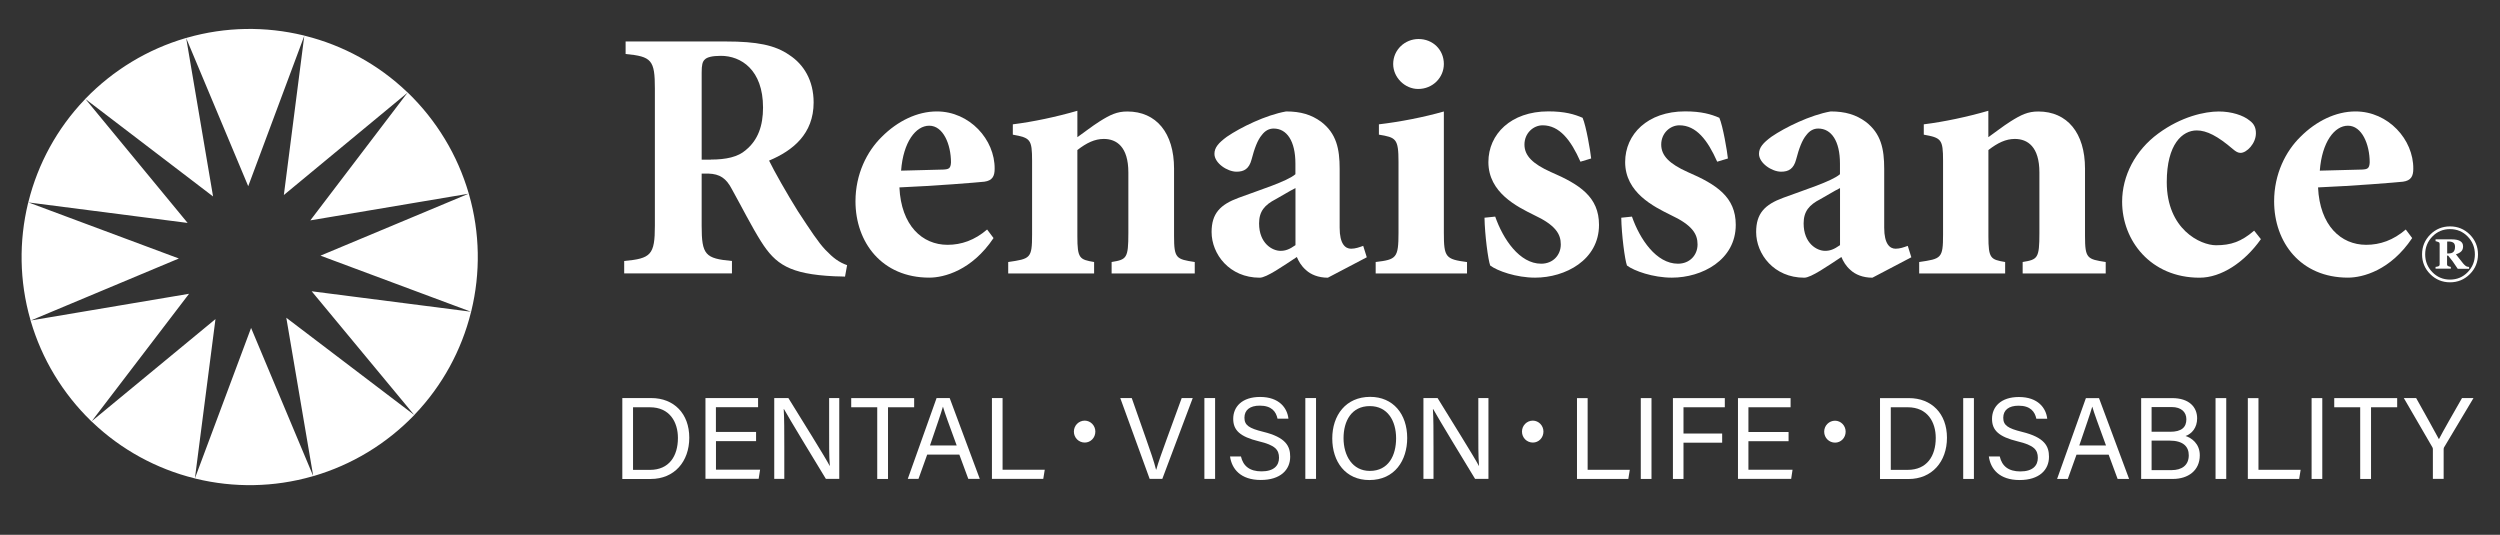 <?xml version="1.0" encoding="utf-8"?>
<!-- Generator: Adobe Illustrator 17.0.0, SVG Export Plug-In . SVG Version: 6.00 Build 0)  -->
<!DOCTYPE svg PUBLIC "-//W3C//DTD SVG 1.1//EN" "http://www.w3.org/Graphics/SVG/1.1/DTD/svg11.dtd">
<svg version="1.1" id="Layer_1" xmlns="http://www.w3.org/2000/svg" xmlns:xlink="http://www.w3.org/1999/xlink" x="0px" y="0px"
	 width="201px" height="43px" viewBox="0 0 201 43" enable-background="new 0 0 201 43" xml:space="preserve">
<rect x="0" y="0" width="201" height="43" fill="#333333" stroke="none"/>
<path fill="#FFFFFF" d="M67.94,22.239c-0.172,0-0.516-0.026-0.861-0.026c-3.615-0.172-4.731-0.975-5.879-2.78
	c-0.746-1.174-1.523-2.723-2.352-4.215c-0.459-0.887-0.975-1.231-1.893-1.262h-0.542v4.189c0,2.352,0.287,2.639,2.436,2.838v1.001
	h-8.664v-1.001c2.149-0.198,2.467-0.485,2.467-2.838V7.122c0-2.295-0.261-2.582-2.353-2.78V3.335h8.059
	c2.493,0,3.959,0.287,5.107,1.09c1.148,0.746,1.951,2.034,1.951,3.813c0,2.525-1.664,3.87-3.583,4.674
	c0.402,0.835,1.492,2.754,2.321,4.074c1.033,1.575,1.633,2.493,2.206,3.098c0.631,0.662,1.09,1.001,1.747,1.236L67.94,22.239z
	 M57.159,12.829c1.205,0,2.18-0.204,2.812-0.772c0.975-0.803,1.377-1.951,1.377-3.411c0-3.041-1.779-4.157-3.385-4.157
	c-0.72,0-1.122,0.115-1.288,0.287c-0.203,0.172-0.261,0.459-0.261,1.059v7h0.746V12.829z"/>
<path fill="#FFFFFF" d="M79.881,19.14c-1.747,2.608-3.985,3.182-5.164,3.182c-3.813,0-5.936-2.838-5.936-6.139
	c0-2.18,0.918-4.016,2.123-5.19c1.262-1.262,2.838-2.034,4.418-2.034c2.639,0,4.674,2.264,4.648,4.616
	c0,0.574-0.172,0.944-0.829,1.033c-0.516,0.057-4.016,0.344-6.828,0.459c0.141,3.067,1.836,4.616,3.87,4.616
	c1.116,0,2.18-0.37,3.182-1.231L79.881,19.14z M72.448,13.721c1.174-0.031,2.238-0.057,3.411-0.089
	c0.428-0.026,0.574-0.089,0.6-0.574c0-1.461-0.631-2.952-1.747-2.952C73.626,10.106,72.62,11.425,72.448,13.721z"/>
<path fill="#FFFFFF" d="M89.374,21.983v-0.918c1.205-0.198,1.346-0.287,1.346-2.321v-4.877c0-2.066-0.944-2.697-1.977-2.697
	c-0.72,0-1.377,0.313-2.123,0.892V19c0,1.779,0.172,1.867,1.346,2.066v0.918H81.06v-0.918c1.779-0.261,1.92-0.287,1.92-2.206v-5.941
	c0-1.721-0.141-1.836-1.549-2.092V9.996c1.633-0.203,3.5-0.6,5.19-1.09v2.123c0.574-0.402,1.148-0.861,1.779-1.262
	c0.861-0.542,1.403-0.803,2.238-0.803c2.326,0,3.756,1.721,3.756,4.59v5.42c0,1.805,0.172,1.862,1.664,2.092v0.918H89.374z"/>
<path fill="#FFFFFF" d="M106.759,22.327c-0.772,0-1.377-0.261-1.747-0.605c-0.402-0.344-0.6-0.72-0.746-1.059
	c-1.091,0.715-2.436,1.664-2.984,1.664c-2.436,0-3.87-1.893-3.87-3.672c0-1.492,0.689-2.206,2.18-2.754
	c1.695-0.631,3.902-1.32,4.559-1.894v-0.861c0-1.805-0.689-2.811-1.748-2.811c-0.37,0-0.688,0.172-0.949,0.516
	c-0.344,0.402-0.6,1.09-0.829,1.977c-0.198,0.746-0.6,0.976-1.205,0.976c-0.746,0-1.779-0.689-1.779-1.434
	c0-0.516,0.344-0.892,1.002-1.377c1.09-0.746,3.124-1.747,4.762-2.034c1.174,0,2.034,0.261,2.812,0.829
	c1.236,0.944,1.491,2.18,1.491,3.787v4.731c0,1.32,0.459,1.69,0.918,1.69c0.345,0,0.658-0.115,0.976-0.23l0.287,0.918
	L106.759,22.327z M104.151,15.124c-0.516,0.256-1.002,0.574-1.575,0.887c-0.892,0.459-1.346,0.975-1.346,1.951
	c0,1.607,1.064,2.206,1.721,2.206c0.402,0,0.715-0.115,1.205-0.459v-4.585H104.151z"/>
<path fill="#FFFFFF" d="M110.604,21.983v-0.918c1.663-0.198,1.836-0.313,1.836-2.353v-5.68c0-1.894-0.199-1.977-1.576-2.207V9.996
	c1.722-0.203,3.615-0.574,5.222-1.033v9.754c0,1.977,0.141,2.123,1.862,2.353v0.918h-7.344V21.983z M112.012,5.145
	c0-1.148,0.949-2.008,2.039-2.008c1.148,0,2.035,0.861,2.035,2.008c0,1.09-0.892,2.008-2.066,2.008
	C112.956,7.154,112.012,6.236,112.012,5.145z"/>
<path fill="#FFFFFF" d="M127.068,13.001c-0.772-1.747-1.69-2.926-3.041-2.926c-0.746,0-1.461,0.631-1.461,1.549
	c0,0.892,0.658,1.549,2.123,2.207c2.327,1.002,3.871,2.008,3.871,4.246c0,2.838-2.723,4.246-5.133,4.246
	c-1.523,0-3.041-0.542-3.615-0.975c-0.172-0.459-0.433-2.467-0.459-3.844l0.861-0.089c0.631,1.805,1.951,3.787,3.698,3.787
	c0.944,0,1.575-0.688,1.575-1.549c0-0.829-0.401-1.549-2.18-2.378c-1.32-0.657-3.641-1.779-3.641-4.246
	c0-2.238,1.805-4.074,4.82-4.074c1.32,0,2.092,0.23,2.754,0.516c0.287,0.657,0.631,2.697,0.689,3.271L127.068,13.001z"/>
<path fill="#FFFFFF" d="M138.063,13.001c-0.772-1.747-1.69-2.926-3.041-2.926c-0.746,0-1.46,0.631-1.46,1.549
	c0,0.892,0.657,1.549,2.123,2.207c2.326,1.002,3.87,2.008,3.87,4.246c0,2.838-2.723,4.246-5.133,4.246
	c-1.523,0-3.041-0.542-3.614-0.975c-0.172-0.459-0.433-2.467-0.459-3.844l0.86-0.089c0.631,1.805,1.951,3.787,3.699,3.787
	c0.944,0,1.575-0.688,1.575-1.549c0-0.829-0.402-1.549-2.181-2.378c-1.319-0.657-3.64-1.779-3.64-4.246
	c0-2.238,1.804-4.074,4.819-4.074c1.32,0,2.092,0.23,2.754,0.516c0.287,0.657,0.632,2.697,0.689,3.271L138.063,13.001z"/>
<path fill="#FFFFFF" d="M150.541,22.327c-0.772,0-1.377-0.261-1.747-0.605c-0.402-0.344-0.6-0.72-0.746-1.059
	c-1.09,0.715-2.436,1.664-2.984,1.664c-2.436,0-3.87-1.893-3.87-3.672c0-1.492,0.688-2.206,2.18-2.754
	c1.695-0.631,3.902-1.32,4.559-1.894v-0.861c0-1.805-0.689-2.811-1.747-2.811c-0.371,0-0.689,0.172-0.95,0.516
	c-0.344,0.402-0.6,1.09-0.829,1.977c-0.198,0.746-0.6,0.976-1.205,0.976c-0.746,0-1.779-0.689-1.779-1.434
	c0-0.516,0.345-0.892,1.002-1.377c1.09-0.746,3.124-1.747,4.762-2.034c1.174,0,2.034,0.261,2.812,0.829
	c1.236,0.944,1.491,2.18,1.491,3.787v4.731c0,1.32,0.459,1.69,0.918,1.69c0.345,0,0.658-0.115,0.976-0.23l0.287,0.918
	L150.541,22.327z M147.933,15.124c-0.516,0.256-1.001,0.574-1.575,0.887c-0.892,0.459-1.346,0.975-1.346,1.951
	c0,1.607,1.064,2.206,1.721,2.206c0.402,0,0.715-0.115,1.205-0.459v-4.585H147.933z"/>
<path fill="#FFFFFF" d="M162.622,21.983v-0.918c1.205-0.198,1.346-0.287,1.346-2.321v-4.877c0-2.066-0.944-2.697-1.977-2.697
	c-0.72,0-1.377,0.313-2.123,0.892V19c0,1.779,0.172,1.867,1.346,2.066v0.918h-6.912v-0.918c1.779-0.261,1.92-0.287,1.92-2.206
	v-5.941c0-1.721-0.141-1.836-1.55-2.092V9.996c1.633-0.203,3.501-0.6,5.191-1.09v2.123c0.573-0.402,1.147-0.861,1.778-1.262
	c0.861-0.542,1.403-0.803,2.238-0.803c2.326,0,3.756,1.721,3.756,4.59v5.42c0,1.805,0.172,1.862,1.664,2.092v0.918H162.622z"/>
<path fill="#FFFFFF" d="M181.776,19.229c-1.319,1.862-3.181,3.098-4.934,3.098c-3.928,0-6.223-2.984-6.223-6.108
	c0-2.092,1.064-4.131,2.895-5.477c1.862-1.377,3.756-1.779,4.877-1.779c1.033,0,1.977,0.313,2.467,0.72
	c0.402,0.287,0.517,0.631,0.517,1.033c0,0.829-0.746,1.575-1.231,1.575c-0.198,0-0.371-0.089-0.631-0.313
	c-1.205-1.033-2.092-1.492-2.895-1.492c-1.148,0-2.41,1.09-2.41,4.157c0,3.813,2.723,5.075,3.959,5.075
	c1.205,0,2.034-0.287,3.067-1.174L181.776,19.229z"/>
<path fill="#FFFFFF" d="M193.94,19.14c-1.747,2.608-3.985,3.182-5.164,3.182c-3.813,0-5.936-2.838-5.936-6.139
	c0-2.18,0.918-4.016,2.123-5.19c1.262-1.262,2.838-2.034,4.418-2.034c2.64,0,4.674,2.264,4.648,4.616
	c0,0.574-0.172,0.944-0.83,1.033c-0.516,0.057-4.016,0.344-6.828,0.459c0.141,3.067,1.837,4.616,3.871,4.616
	c1.116,0,2.18-0.37,3.182-1.231L193.94,19.14z M186.512,13.721c1.174-0.031,2.238-0.057,3.412-0.089
	c0.427-0.026,0.573-0.089,0.6-0.574c0-1.461-0.632-2.952-1.748-2.952C187.691,10.106,186.684,11.425,186.512,13.721z"/>
<path fill="#FFFFFF" d="M199.231,20.45c0,0.621-0.219,1.153-0.657,1.591c-0.439,0.438-0.971,0.657-1.591,0.657
	c-0.621,0-1.153-0.219-1.591-0.657c-0.438-0.438-0.658-0.97-0.658-1.591c0-0.621,0.22-1.153,0.658-1.591s0.97-0.657,1.591-0.657
	c0.62,0,1.152,0.219,1.591,0.657C199.007,19.297,199.231,19.829,199.231,20.45z M198.98,20.45c0-0.558-0.193-1.038-0.579-1.434
	s-0.86-0.595-1.418-0.595s-1.033,0.198-1.419,0.595s-0.579,0.871-0.579,1.434c0,0.563,0.193,1.038,0.579,1.434
	c0.386,0.396,0.861,0.595,1.419,0.595s1.032-0.198,1.418-0.595C198.787,21.488,198.98,21.008,198.98,20.45z M198.527,21.613h-0.924
	c-0.161-0.25-0.297-0.443-0.401-0.589c-0.105-0.141-0.23-0.297-0.371-0.475h-0.088v0.683c0,0.042,0.005,0.078,0.021,0.104
	c0.01,0.026,0.041,0.052,0.088,0.068c0.021,0.01,0.052,0.021,0.089,0.031c0.042,0.016,0.073,0.021,0.104,0.021v0.146h-1.226v-0.146
	c0.032-0.005,0.073-0.01,0.115-0.016c0.047-0.005,0.078-0.016,0.105-0.026c0.041-0.021,0.073-0.042,0.088-0.068
	c0.016-0.026,0.021-0.063,0.021-0.104v-1.617c0-0.042-0.005-0.078-0.016-0.099c-0.01-0.026-0.041-0.047-0.093-0.068
	c-0.032-0.016-0.073-0.026-0.115-0.042c-0.047-0.016-0.078-0.021-0.105-0.026v-0.146h1.31c0.297,0,0.521,0.047,0.673,0.141
	c0.156,0.094,0.229,0.235,0.229,0.423c0,0.177-0.052,0.313-0.156,0.412c-0.105,0.099-0.24,0.172-0.418,0.224
	c0.063,0.083,0.141,0.183,0.235,0.303c0.094,0.12,0.209,0.266,0.344,0.433c0.037,0.042,0.079,0.094,0.141,0.146
	c0.058,0.052,0.11,0.089,0.157,0.104c0.021,0.005,0.052,0.016,0.094,0.021c0.041,0.005,0.073,0.01,0.088,0.01v0.151H198.527z
	 M197.384,19.85c0-0.156-0.041-0.271-0.13-0.334s-0.214-0.099-0.376-0.099h-0.125v0.96h0.12c0.167,0,0.297-0.042,0.381-0.125
	C197.337,20.168,197.384,20.032,197.384,19.85z"/>
<path fill="#FFFFFF" d="M37.671,15.499c-0.438-1.481-1.064-2.931-1.904-4.319c-0.84-1.388-1.831-2.619-2.937-3.693l-0.104-0.094
	c-2.326-2.222-5.164-3.756-8.195-4.512l-0.136-0.037c-3.036-0.735-6.259-0.699-9.353,0.188l-0.136,0.037
	c-1.481,0.438-2.932,1.064-4.319,1.904C9.207,5.808,7.97,6.804,6.896,7.91L6.802,8.014C4.58,10.34,3.046,13.178,2.29,16.209
	l-0.037,0.136c-0.735,3.036-0.699,6.259,0.188,9.353l0.037,0.136c0.438,1.481,1.064,2.932,1.904,4.319
	c0.84,1.388,1.831,2.619,2.937,3.693l0.104,0.094c2.326,2.222,5.164,3.756,8.195,4.512l0.136,0.037
	c3.036,0.736,6.259,0.699,9.353-0.188l0.136-0.036c1.481-0.438,2.932-1.064,4.319-1.904c1.382-0.835,2.618-1.831,3.693-2.937
	l0.094-0.104c2.222-2.326,3.756-5.164,4.512-8.195l0.036-0.136c0.736-3.036,0.699-6.259-0.188-9.353L37.671,15.499z M25.768,20.554
	l12.091,4.507l-12.801-1.643l8.242,9.942l-10.281-7.814l2.165,12.733l-4.997-11.914L15.67,38.461l1.654-12.806L7.371,33.87
	l7.829-10.25L2.483,25.765l11.898-4.982L2.29,16.276l12.795,1.648l-8.21-9.958l10.255,7.829l-2.16-12.727l4.987,11.903l4.507-12.086
	l-1.643,12.795l9.942-8.226l-7.814,10.265l12.727-2.144L25.768,20.554z"/>
<path fill="#FFFFFF" d="M126.785,32.008h0.861v5.764h3.39l-0.12,0.735h-4.126v-6.499H126.785z"/>
<path fill="#FFFFFF" d="M132.78,32.008v6.499h-0.861v-6.499H132.78z"/>
<path fill="#FFFFFF" d="M134.503,32.008h4.172v0.736h-3.322v2.112h3.109v0.736h-3.109v2.916h-0.85V32.008z"/>
<path fill="#FFFFFF" d="M143.801,35.472h-3.228v2.295h3.547l-0.11,0.735h-4.277v-6.494h4.23v0.736h-3.39v1.987h3.228V35.472z"/>
<path fill="#FFFFFF" d="M151.158,32.008h2.316c1.831,0,3.062,1.252,3.062,3.187c0,1.925-1.205,3.318-3.093,3.318h-2.29v-6.505
	H151.158z M152.019,37.777h1.361c1.534,0,2.254-1.101,2.254-2.566c0-1.278-0.663-2.467-2.254-2.467h-1.361V37.777z"/>
<path fill="#FFFFFF" d="M158.702,32.008v6.499h-0.86v-6.499H158.702z"/>
<path fill="#FFFFFF" d="M160.78,36.698c0.177,0.782,0.71,1.205,1.654,1.205c1.006,0,1.408-0.475,1.408-1.09
	c0-0.652-0.318-1.017-1.617-1.325c-1.534-0.375-2.066-0.897-2.066-1.81c0-0.97,0.71-1.758,2.16-1.758
	c1.549,0,2.185,0.897,2.279,1.747h-0.876c-0.12-0.569-0.475-1.049-1.429-1.049c-0.793,0-1.231,0.355-1.231,0.97
	c0,0.605,0.365,0.85,1.502,1.132c1.847,0.449,2.175,1.169,2.175,2.008c0,1.048-0.777,1.867-2.363,1.867
	c-1.632,0-2.337-0.897-2.472-1.894h0.876V36.698z"/>
<path fill="#FFFFFF" d="M166.95,36.557l-0.699,1.951h-0.861l2.316-6.499h1.054l2.42,6.499h-0.923l-0.72-1.951H166.95z
	 M169.323,35.816c-0.626-1.711-0.96-2.613-1.1-3.109h-0.011c-0.156,0.553-0.542,1.654-1.038,3.109H169.323z"/>
<path fill="#FFFFFF" d="M172.149,32.008h2.493c1.372,0,2.008,0.73,2.008,1.627c0,0.756-0.428,1.242-0.934,1.419
	c0.459,0.141,1.148,0.6,1.148,1.549c0,1.226-0.934,1.904-2.165,1.904h-2.55V32.008z M174.475,34.715
	c0.944,0,1.309-0.376,1.309-1.007c0-0.579-0.412-0.981-1.179-0.981h-1.617v1.987H174.475z M172.988,37.798h1.607
	c0.814,0,1.382-0.381,1.382-1.194c0-0.699-0.448-1.179-1.549-1.179h-1.44V37.798z"/>
<path fill="#FFFFFF" d="M178.99,32.008v6.499h-0.86v-6.499H178.99z"/>
<path fill="#FFFFFF" d="M180.721,32.008h0.86v5.764h3.391l-0.12,0.735h-4.126v-6.499H180.721z"/>
<path fill="#FFFFFF" d="M186.712,32.008v6.499h-0.86v-6.499H186.712z"/>
<path fill="#FFFFFF" d="M189.765,32.744h-2.092v-0.736h5.06v0.736h-2.102v5.764h-0.871v-5.764H189.765z"/>
<path fill="#FFFFFF" d="M195.603,38.508v-2.384c0-0.068-0.01-0.13-0.047-0.177l-2.289-3.943h0.991
	c0.589,1.054,1.533,2.738,1.831,3.307c0.281-0.558,1.251-2.248,1.857-3.307h0.923l-2.363,3.959
	c-0.021,0.036-0.037,0.073-0.037,0.167v2.373h-0.866V38.508z"/>
<path fill="#FFFFFF" d="M50.04,32.004h2.316c1.831,0,3.062,1.252,3.062,3.187c0,1.925-1.205,3.318-3.093,3.318h-2.29v-6.505H50.04z
	 M50.896,37.778h1.361c1.534,0,2.248-1.101,2.248-2.566c0-1.278-0.662-2.467-2.248-2.467h-1.361V37.778z"/>
<path fill="#FFFFFF" d="M60.793,35.467h-3.229v2.295h3.547l-0.115,0.736h-4.277v-6.494h4.23v0.735h-3.39v1.987h3.229v0.741H60.793z"
	/>
<path fill="#FFFFFF" d="M62.249,38.503v-6.499h1.137c0.934,1.523,2.963,4.752,3.323,5.456h0.01
	c-0.068-0.829-0.057-1.857-0.057-2.916v-2.54h0.814v6.499h-1.075c-0.861-1.408-2.968-4.882-3.37-5.613h-0.021
	c0.047,0.736,0.047,1.841,0.047,3.015v2.598H62.249z"/>
<path fill="#FFFFFF" d="M70.53,32.744h-2.092v-0.736h5.06v0.736h-2.102v5.764H70.53V32.744z"/>
<path fill="#FFFFFF" d="M74.545,36.552l-0.699,1.951h-0.861l2.316-6.499h1.054l2.42,6.499h-0.923l-0.72-1.951H74.545z
	 M76.919,35.817c-0.626-1.711-0.96-2.613-1.101-3.109h-0.01c-0.157,0.553-0.543,1.654-1.038,3.109H76.919z"/>
<path fill="#FFFFFF" d="M79.746,32.004h0.861v5.764h3.391l-0.12,0.735h-4.126v-6.499H79.746z"/>
<path fill="#FFFFFF" d="M92.433,38.503l-2.363-6.499h0.923l1.137,3.239c0.334,0.955,0.673,1.914,0.814,2.514h0.021
	c0.141-0.532,0.506-1.539,0.85-2.483l1.194-3.271h0.887l-2.446,6.499H92.433z"/>
<path fill="#FFFFFF" d="M97.694,32.004v6.499h-0.861v-6.499H97.694z"/>
<path fill="#FFFFFF" d="M99.771,36.693c0.177,0.782,0.71,1.205,1.654,1.205c1.007,0,1.408-0.475,1.408-1.09
	c0-0.652-0.318-1.017-1.617-1.325c-1.533-0.376-2.065-0.897-2.065-1.81c0-0.97,0.709-1.758,2.159-1.758
	c1.549,0,2.186,0.897,2.28,1.747h-0.877c-0.12-0.569-0.474-1.049-1.429-1.049c-0.793,0-1.231,0.355-1.231,0.97
	c0,0.605,0.365,0.85,1.502,1.132c1.847,0.449,2.176,1.169,2.176,2.008c0,1.048-0.778,1.867-2.363,1.867
	c-1.633,0-2.337-0.897-2.473-1.893h0.876V36.693z"/>
<path fill="#FFFFFF" d="M105.809,32.004v6.499h-0.86v-6.499H105.809z"/>
<path fill="#FFFFFF" d="M113.139,35.216c0,1.794-0.997,3.38-3.047,3.38c-1.914,0-2.978-1.476-2.978-3.344
	c0-1.857,1.085-3.344,3.051-3.344C112.001,31.909,113.139,33.281,113.139,35.216z M108.021,35.227c0,1.403,0.71,2.634,2.113,2.634
	c1.502,0,2.113-1.242,2.113-2.624c0-1.403-0.684-2.587-2.113-2.587C108.663,32.65,108.021,33.845,108.021,35.227z"/>
<path fill="#FFFFFF" d="M114.444,38.503v-6.499h1.138c0.933,1.523,2.957,4.752,3.322,5.456h0.011
	c-0.068-0.829-0.058-1.857-0.058-2.916v-2.54h0.814v6.499h-1.074c-0.861-1.408-2.968-4.882-3.37-5.613h-0.021
	c0.047,0.736,0.047,1.841,0.047,3.015v2.598H114.444z"/>
<path fill="#FFFFFF" d="M88.066,34.7c0,0.496-0.381,0.882-0.85,0.882c-0.485,0-0.876-0.386-0.876-0.882
	c0-0.485,0.386-0.882,0.876-0.882C87.685,33.824,88.066,34.215,88.066,34.7z"/>
<path fill="#FFFFFF" d="M124.093,34.7c0,0.496-0.38,0.882-0.85,0.882c-0.485,0-0.876-0.386-0.876-0.882
	c0-0.485,0.386-0.882,0.876-0.882C123.713,33.824,124.093,34.215,124.093,34.7z"/>
<path fill="#FFFFFF" d="M148.39,34.706c0,0.496-0.38,0.882-0.85,0.882c-0.485,0-0.876-0.386-0.876-0.882
	c0-0.485,0.386-0.882,0.876-0.882C148.01,33.829,148.39,34.221,148.39,34.706z"/>
</svg>
